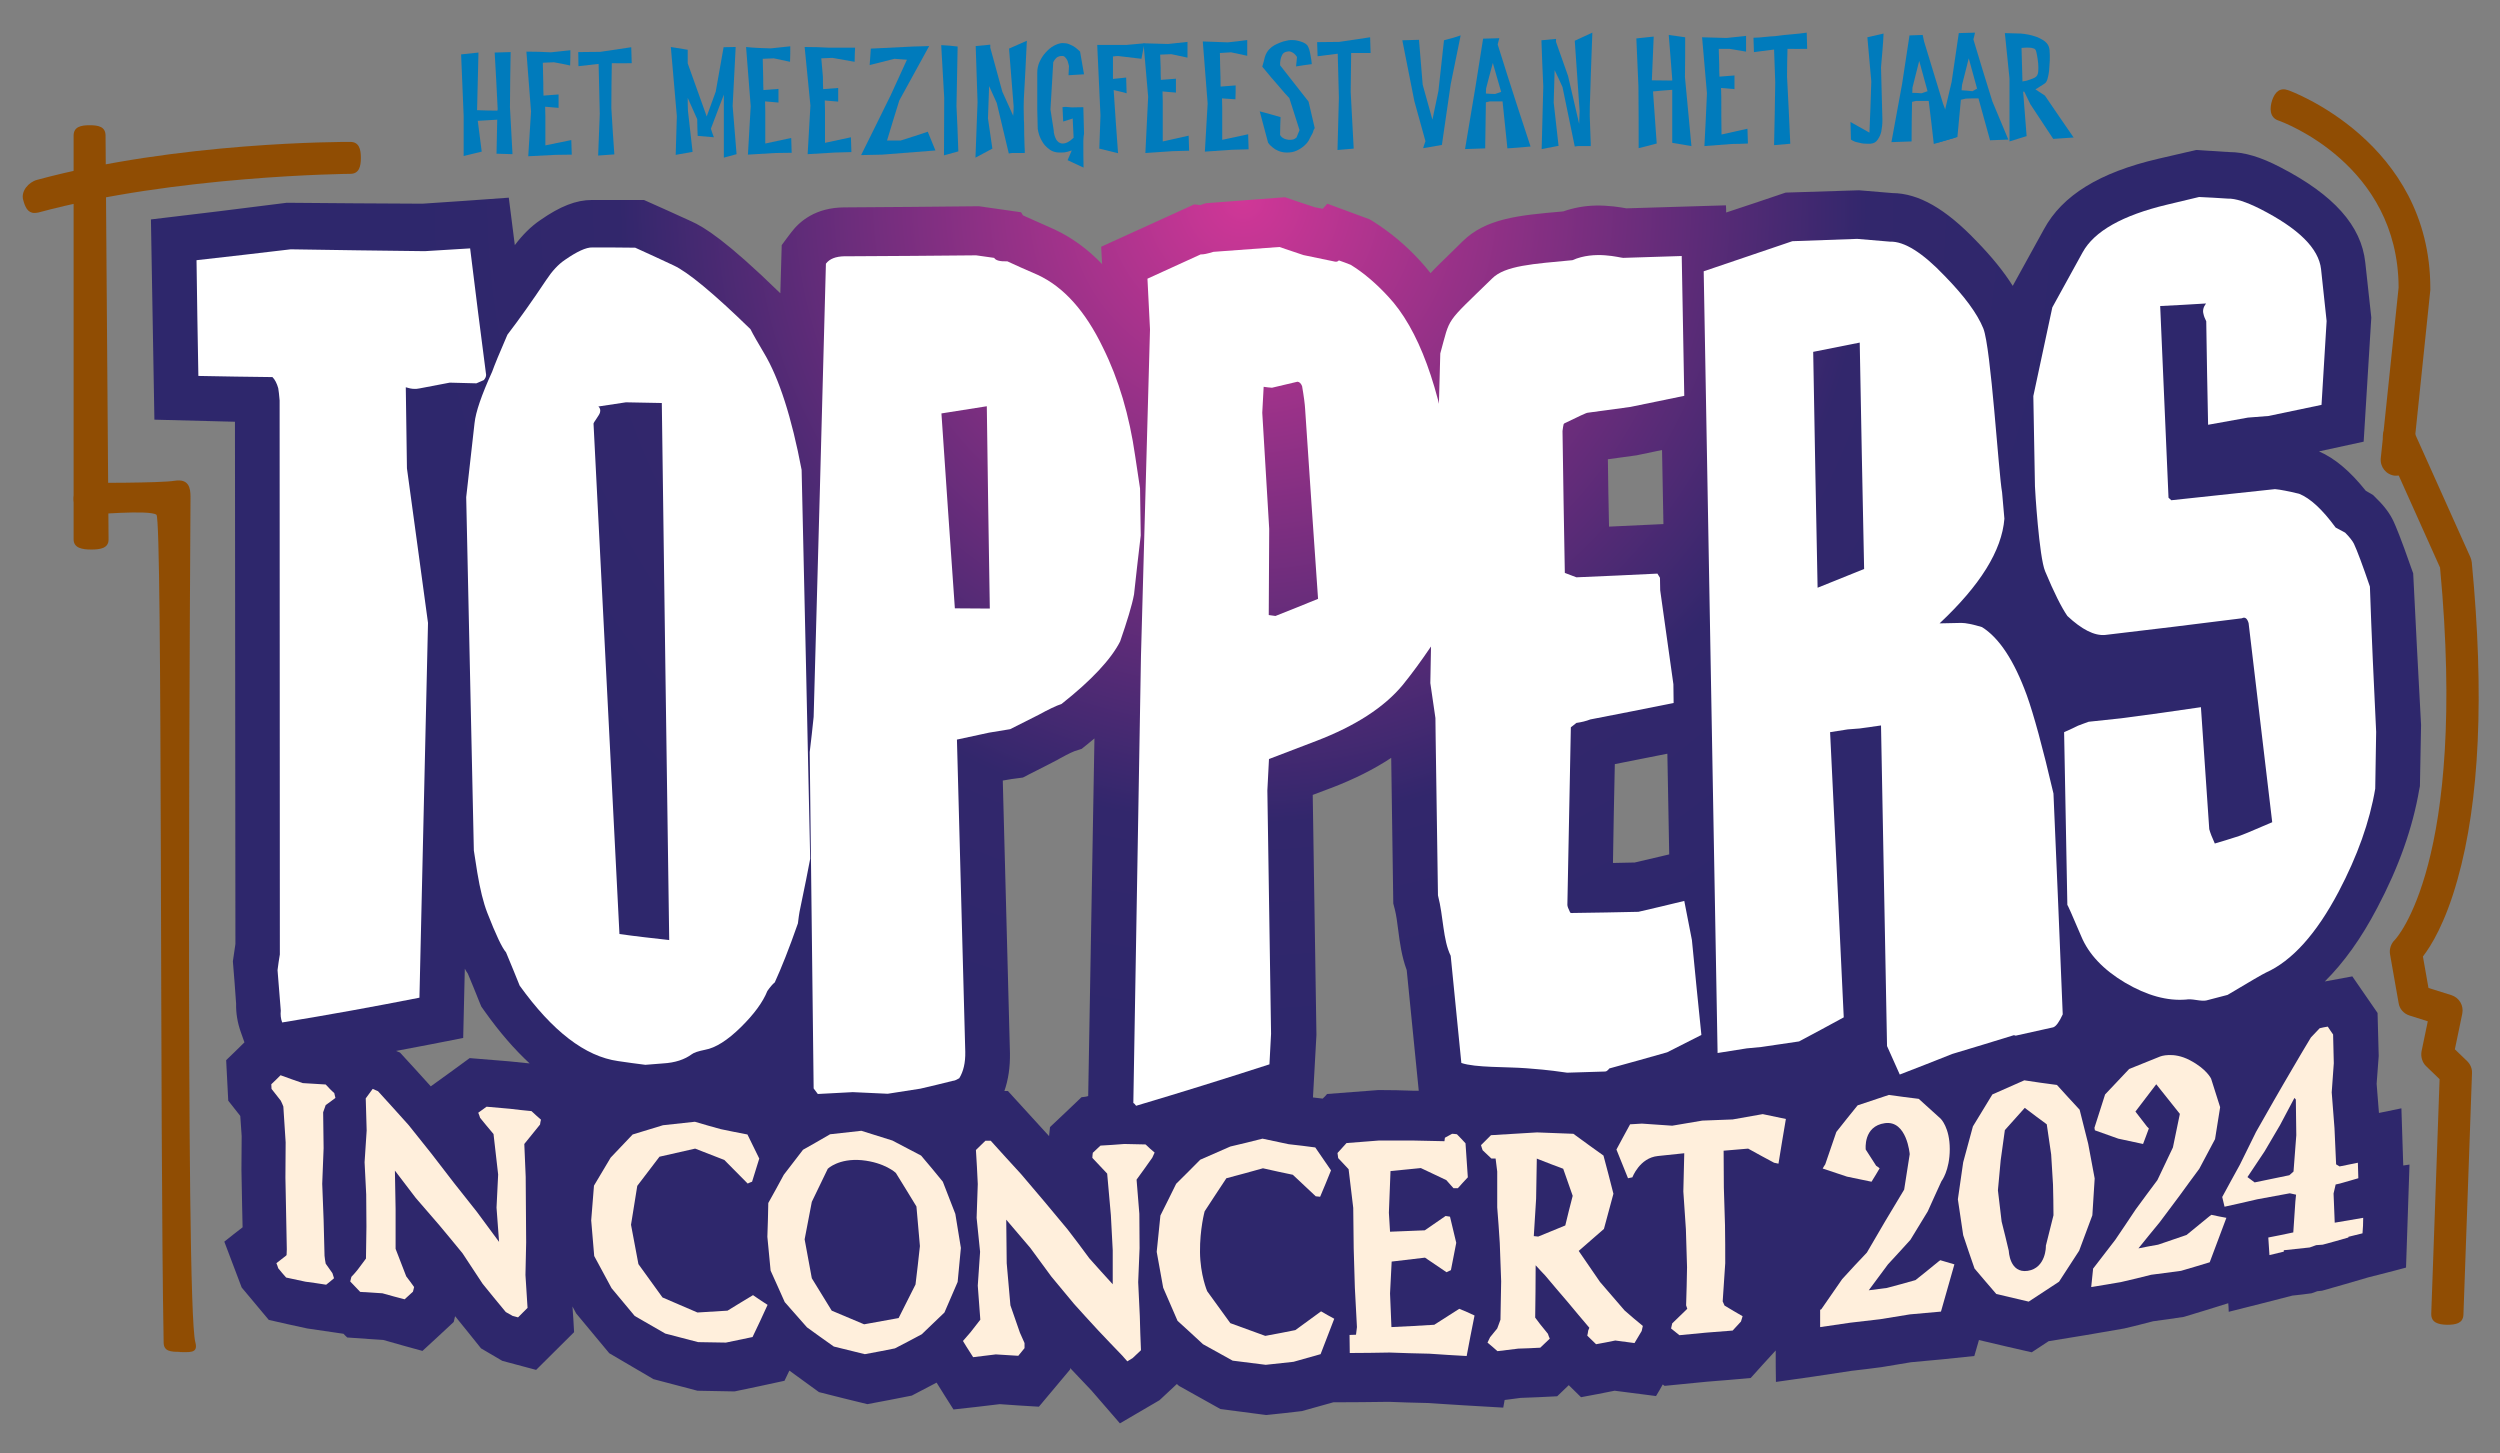 <?xml version="1.0" encoding="utf-8"?>
<!-- Generator: Adobe Illustrator 28.0.0, SVG Export Plug-In . SVG Version: 6.00 Build 0)  -->
<svg version="1.1" id="Layer_1" xmlns="http://www.w3.org/2000/svg" xmlns:xlink="http://www.w3.org/1999/xlink" x="0px" y="0px"
	 viewBox="0 0 1080 627.9" style="enable-background:new 0 0 1080 627.9;" xml:space="preserve">
<rect x="0" y="0" width="1080" height="627.9" fill="#808080" stroke="none"/>
<style type="text/css">
	.st0{fill:url(#SVGID_1_);}
	.st1{fill:#FFFFFF;}
	.st2{fill:#007BBC;}
	.st3{fill:#FFEFDC;}
	.st4{fill:#904D03;}
</style>
<g>
	<radialGradient id="SVGID_1_" cx="537.021" cy="86.387" r="360.742" gradientUnits="userSpaceOnUse">
		<stop  offset="0" style="stop-color:#D03797"/>
		<stop  offset="0.747" style="stop-color:#32276C"/>
		<stop  offset="1" style="stop-color:#2E276C"/>
	</radialGradient>
	<path class="st0" d="M1042.5,247.7c-0.3-0.8-0.6-1.7-0.9-2.5c-4.6-13.2-6.6-17.8-7.6-20c-1.5-3.2-3.8-6.4-7.3-9.8
		c-0.5-0.5-1.1-1.1-1.6-1.6c0,0-2.8-1.6-3.1-1.8c-6.7-8.4-13.3-14-20.2-17c6.4-1.4,12.9-2.8,19.3-4.2c1.1-17.9,2.2-35.7,3.3-53.6
		c-0.9-7.9-1.7-15.9-2.6-23.8c-1.7-15.9-13.6-29.2-36.6-41.1c-8.6-4.5-15.7-6.6-22.1-6.6c-4.8-0.3-9.6-0.6-14.4-0.9
		c-5.5,1.3-10.9,2.5-16.4,3.8C907,74.5,890.9,84.4,883,99c-4.5,8.1-9,16.3-13.5,24.5c-3.8-6.1-9-12.5-15.7-19.4
		c-13.3-13.9-24.9-20.6-36.3-20.7c-4.8-0.4-9.6-0.8-14.4-1.2c-10.6,0.3-21.2,0.7-31.7,1c-8.6,2.9-17.1,5.8-25.7,8.6
		c0-1,0-2.1-0.1-3.1c-14.3,0.4-28.7,0.9-43,1.3c-2.7-0.5-7.6-1.3-13.3-1.2c-4.9,0.1-9.6,1-13.9,2.5c-0.3,0-0.6,0.1-0.9,0.1
		c-18.2,1.6-32.6,2.9-42.7,12.9c-2.1,2.1-4,3.9-5.6,5.5c-3.3,3.2-6,5.8-8.2,8.2c-1.5-1.9-3-3.7-4.5-5.3c-6.2-6.8-13-12.4-20.1-16.9
		c-0.5-0.3-1.1-0.7-1.6-1c-6.1-2.3-12.2-4.5-18.4-6.8c-0.7,0.7-1.3,1.5-2,2.2c-1.2-0.2-2.3-0.5-3.5-0.7c-4.3-1.4-8.5-2.8-12.8-4.3
		c-11.4,0.9-22.8,1.7-34.2,2.6c0,0-2.3,0.8-2.4,0.8c-0.9-0.1-1.7-0.2-2.6-0.3c-13.4,6.1-26.8,12.2-40.2,18.3c0.1,2.5,0.3,5,0.4,7.5
		c-6.2-6.5-13.1-11.5-20.6-15c-5.2-2.3-9.5-4.2-12.8-5.7c-0.3-0.1-0.6-0.3-0.8-0.4c-0.3-0.4-0.5-0.9-0.8-1.3
		c-6.1-0.9-12.1-1.7-18.2-2.6c-19.4,0.2-38.8,0.4-58.3,0.5c-12.2,0.1-19.1,5.9-22.8,10.8c-1.4,1.8-2.7,3.6-4.1,5.5
		c-0.2,6.9-0.4,13.9-0.6,20.8c-23.4-22.8-32.9-28.6-38.5-31.1c-6.8-3.1-13.6-6.2-20.4-9.2c-7.5,0-15,0-22.5,0
		c-6.8,0-13.7,2.7-22.3,8.7c-4,2.7-7.7,6.4-11,10.8c-0.9-6.8-1.7-13.6-2.6-20.5c-12.4,0.9-24.8,1.8-37.3,2.6
		c-19.5-0.1-39.1-0.2-58.6-0.4c-19.6,2.5-39.1,4.9-58.7,7.2c0.5,28.8,1,57.6,1.5,86.5c11.6,0.3,23.2,0.6,34.8,0.9
		c0.1,75.2,0.1,150.4,0.2,225.6c-0.4,2.5-0.7,5-1.1,7.5c0.5,6.1,1,12.2,1.4,18.3c-0.1,4.1,0.6,8.2,2,12.2c0.5,1.5,1.1,3,1.6,4.5
		c-2.6,2.6-5.2,5.1-7.9,7.7c0.3,5.8,0.6,11.6,0.9,17.5c1.7,2.2,3.5,4.4,5.2,6.6c0.2,2.9,0.4,5.8,0.6,8.7c0,4.8-0.1,9.6-0.1,14.5
		c0.1,5.3,0.2,10.6,0.3,15.9c0.1,3,0.1,6,0.2,9c-2.7,2.1-5.3,4.1-7.9,6.2c2.5,6.6,5,13.2,7.5,19.8c3.9,4.7,7.8,9.4,11.7,14
		c5.5,1.3,11.1,2.5,16.6,3.7c5.2,0.8,10.4,1.5,15.7,2.3c0.5,0.5,1,1.1,1.6,1.6c5.2,0.4,10.5,0.7,15.7,1.1c5.6,1.6,11.2,3.2,16.8,4.7
		c4.5-4.1,9-8.3,13.5-12.5c0.2-0.8,0.4-1.6,0.6-2.5c3.7,4.6,7.5,9.2,11.2,13.9c3.1,1.8,6.1,3.6,9.2,5.4c4.9,1.3,9.7,2.6,14.6,3.9
		c5.5-5.4,10.9-10.9,16.4-16.3c-0.2-3.7-0.4-7.4-0.7-11.1c0.5,1,1.1,2,1.6,3c4.8,5.7,9.5,11.5,14.3,17.2c6.4,3.7,12.7,7.5,19.1,11.2
		c6.3,1.7,12.6,3.3,19,5c5.3,0.1,10.7,0.2,16,0.3c7.2-1.5,14.4-3,21.6-4.6c0.7-1.5,1.4-2.9,2.1-4.4c4.3,3.1,8.5,6.2,12.8,9.3
		c7,1.8,13.9,3.5,20.9,5.2c6.4-1.2,12.8-2.4,19.2-3.7c3.6-1.9,7.1-3.7,10.7-5.6c2.4,3.9,4.9,7.8,7.3,11.6c6.7-0.7,13.3-1.5,20-2.3
		c5.6,0.4,11.3,0.8,16.9,1.1c4.5-5.4,9-10.7,13.5-16.1c0-0.2,0-0.4,0-0.6c3.1,3.3,6.2,6.5,9.2,9.7c4.1,4.7,8.2,9.5,12.3,14.2
		c5.7-3.3,11.4-6.7,17.1-10c2.5-2.3,5-4.7,7.5-7c0.3,0.3,0.6,0.5,0.9,0.8c6,3.3,11.9,6.7,17.9,10c6.6,0.9,13.2,1.7,19.8,2.6
		c5.1-0.5,10.3-1.1,15.4-1.7c4.5-1.3,9.1-2.5,13.6-3.8c8,0,16-0.1,24-0.2c5.5,0.2,10.9,0.4,16.4,0.5c11,0.7,22,1.4,33,2
		c0.2-1.1,0.4-2.2,0.6-3.3c2.3-0.3,4.6-0.6,6.9-0.9c5.3-0.2,10.5-0.4,15.8-0.7c1.7-1.6,3.3-3.2,5-4.8c1.8,1.7,3.5,3.5,5.3,5.2
		c4.8-0.9,9.7-1.8,14.5-2.8c6,0.8,11.9,1.5,17.9,2.3c1-1.7,2-3.3,2.9-5c0.3,0.2,0.5,0.4,0.8,0.6c6.1-0.6,12.2-1.2,18.3-1.8
		c6.3-0.5,12.6-1,18.9-1.6c3.6-4,7.2-8,10.8-11.9c0,4.5,0,9.1,0.1,13.6c10.9-1.5,21.8-3.1,32.7-4.8c4.3-0.5,8.7-1,13-1.6
		c4.2-0.7,8.4-1.4,12.6-2.1c9.1-0.8,18.3-1.7,27.4-2.7c0.7-2.3,1.3-4.6,2-6.9c7.6,1.8,15.2,3.6,22.8,5.3c2.4-1.6,4.8-3.2,7.3-4.8
		c10.9-1.7,21.8-3.6,32.7-5.5c4.2-1,8.3-2,12.4-3.1c4.4-0.6,8.9-1.2,13.3-1.9c6.4-1.9,12.8-3.9,19.2-5.9c0.1,1.2,0.2,2.4,0.2,3.7
		c9.2-2.3,18.3-4.6,27.5-7c2.8-0.3,5.6-0.6,8.3-1c0.8-0.3,1.7-0.6,2.5-0.9c0.7-0.1,1.3-0.1,2-0.2c6.7-1.9,13.4-3.8,20.1-5.8
		c5.4-1.4,10.8-2.7,16.2-4.2c0.5-14.8,1-29.7,1.5-44.5c-0.9,0.1-1.8,0.3-2.7,0.4c-0.3-8.2-0.5-16.5-0.8-24.7c-3.2,0.7-6.4,1.3-9.7,2
		c-0.3-4.2-0.7-8.4-1-12.6c0.3-4,0.6-8,0.9-12c-0.2-6.2-0.3-12.4-0.5-18.6c-3.6-5.2-7.2-10.5-10.9-15.8c-4,0.7-7.9,1.5-11.9,2.2
		c8.2-8.1,15.8-18.7,22.6-31.7c9.3-17.5,15.4-34.7,18.2-51.2c0.1-0.5,0.2-1,0.3-1.5c0.2-8.8,0.3-17.6,0.5-26.4
		C1044.7,291.6,1043.6,269.6,1042.5,247.7z M694.6,198.4c4.1-0.6,8.3-1.1,12.4-1.7c3.7-0.8,7.3-1.5,11-2.3c0.2,10.7,0.4,21.3,0.6,32
		c-7.8,0.4-15.7,0.7-23.5,1.1C694.9,217.7,694.7,208.1,694.6,198.4z M697.6,330.1c7.6-1.5,15.1-3,22.7-4.5c0.3,14.5,0.5,29,0.8,43.5
		c-5,1.2-9.9,2.3-14.9,3.5c-3.1,0.1-6.3,0.1-9.4,0.2C697,358.5,697.3,344.3,697.6,330.1z M202.9,457.1c-5.6,4.1-11.2,8.2-16.8,12.2
		c-4.4-4.9-8.8-9.7-13.3-14.6c-0.6-0.2-1.1-0.5-1.7-0.7c9.7-1.8,19.4-3.7,29-5.6c0.2-10,0.5-19.9,0.7-29.9c0.4,0.8,0.9,1.5,1.3,2.1
		c1.9,4.6,3.5,8.4,4.7,11.5c0.4,0.9,0.7,1.8,1.1,2.7c0.6,0.8,1.1,1.6,1.7,2.4c6.2,8.7,12.6,16.1,19.2,22.2c-2.9-0.3-5.8-0.6-8.8-0.9
		C214.3,458,208.6,457.6,202.9,457.1z M467.2,474c-4.5,4.3-9,8.6-13.6,12.9c-0.1,1.3-0.3,2.6-0.4,3.9c-5.9-6.5-11.9-13-17.8-19.5
		c-0.5,0-1,0-1.5,0c1.7-4.9,2.5-10.3,2.4-16.3c-1-39.3-2.1-78.5-3.1-117.8c3.2-0.6,4.9-0.8,5.7-0.9c1-0.1,2-0.3,3-0.4
		c0.9-0.5,1.8-0.9,2.7-1.4c6.3-3.2,10.5-5.3,12.5-6.4c0.2-0.1,0.3-0.2,0.5-0.3c4.5-2.5,6.3-3.2,6.6-3.3c1-0.3,2.1-0.7,3.1-1
		c0.9-0.7,1.8-1.4,2.6-2.1c1-0.8,2-1.6,2.9-2.4c-0.9,51.5-1.8,103-2.7,154.5C469.2,473.8,468.2,473.9,467.2,474z M595.5,470.9
		c-7.4,0.6-14.8,1.1-22.2,1.7c-0.6,0.7-1.2,1.4-1.9,2c-1.4-0.2-2.8-0.3-4.2-0.5c0.5-9,1-18,1.5-27c-0.5-34.6-1.1-69.1-1.6-103.7
		c3.4-1.3,6-2.3,7.7-2.9c0.1,0,0.2-0.1,0.3-0.1c9.9-3.8,18.5-8.1,25.9-13c0.3,21,0.6,41.9,0.9,62.9c0.2,0.9,0.5,1.8,0.7,2.7
		c0.6,2.4,1,5.4,1.4,8.6c0.7,5.5,1.5,11.5,3.7,17.5c1.7,17.4,3.5,34.7,5.2,52.1c-0.7,0-1.4,0-2.2,0
		C605.6,471,600.6,470.9,595.5,470.9z"/>
	<g>
		<path class="st1" d="M492.5,211c0.1,6.8,0.2,13.5,0.3,20.3c-1,8.5-2,17-2.9,25.5c-0.9,4.8-3,11.6-6,20.3
			c-3.9,7.7-12.4,16.8-25.3,27c-2.4,0.8-5.7,2.4-9.9,4.7c-2,1-6.1,3.1-12.3,6.2c-2,0.3-5,0.8-9.1,1.5c-4.6,1-9.2,2-13.9,3
			c1.2,44.9,2.4,89.9,3.6,134.9c0.1,4.7-0.8,8.5-2.6,11.4c-1.2,0.7-2.1,1.1-2.7,1.1c-4.7,1.2-9.4,2.3-14.1,3.4
			c-4.7,0.7-9.4,1.5-14.1,2.2c-5-0.2-10.1-0.5-15.1-0.7c-5,0.3-10,0.5-15.1,0.8c-0.6-0.8-1.2-1.6-1.8-2.4
			c-0.6-48.5-1.1-96.9-1.7-145.3c0.6-5.1,1.2-10.1,1.7-15.2c1.8-65.2,3.6-130.5,5.3-195.8c1.6-2.1,4.2-3.1,8-3.2c0.9,0,1.8,0,2.7,0
			c18.1-0.1,36.1-0.2,54.2-0.4c2.6,0.4,5.2,0.7,7.8,1.1c0.6,1.1,2.5,1.6,5.7,1.5c3.4,1.6,7.7,3.5,13,5.8
			c11.3,5.2,20.7,15.7,28.3,31.5c6.8,13.7,11.4,29.3,13.9,46.8C491.1,201.7,491.8,206.4,492.5,211z M426.3,175.5
			c-6.5,1-13,2.1-19.6,3.1c1.9,28,3.8,56.1,5.8,84.2c5,0,10,0.1,15.1,0.1C427.1,233.8,426.7,204.7,426.3,175.5z"/>
		<path class="st1" d="M1026.5,316.2c-0.1,8.2-0.3,16.3-0.4,24.5c-2.4,14.3-7.7,29.1-15.8,44.5c-9.6,18.2-20.1,29.9-31.5,35
			c-1.3,0.6-6.8,3.8-16.5,9.6c-3.1,0.8-6.1,1.6-9.2,2.4c-1,0.2-2.4,0.1-4.3-0.2c-1.9-0.3-3.4-0.4-4.3-0.2c-8.2,0.7-17-1.7-26.5-7.3
			c-9.4-5.6-15.7-12.3-18.9-20c-4-9.4-6-13.9-6-13.5c-0.5-24.9-0.9-49.8-1.4-74.7c2-0.9,4-1.8,6-2.8c1.5-0.6,3-1.1,4.6-1.7
			c4.7-0.5,9.4-1,14.1-1.5c11.5-1.5,23-3.1,34.4-4.8c1.2,17.6,2.4,35.1,3.6,52.7c0.4,1.5,1.2,3.6,2.4,6.2c3-0.9,6.1-1.8,9.1-2.8
			c1.7-0.4,6.9-2.6,15.7-6.4c-3.4-28.6-6.8-57.2-10.2-86c-0.6-2.1-1.6-2.8-2.9-2.1c-19.7,2.5-39.4,4.9-59.1,7.2
			c-4.6,0.4-10-2.3-16.3-8.2c-2.6-3.8-5.8-10.2-9.6-19.3c-2.6-6.1-4.4-35.7-4.4-36.7c-0.2-13-0.5-26-0.7-39
			c2.7-12.8,5.5-25.6,8.2-38.3c4.4-7.9,8.7-15.9,13.1-23.8c5-9.1,17.2-16,36.5-20.6c4.6-1.1,9.2-2.2,13.8-3.3
			c4.1,0.2,8.3,0.4,12.4,0.7c3.3-0.1,7.9,1.4,13.9,4.4c16.7,8.5,25.4,17.1,26.4,26.1c0.8,7.5,1.6,15,2.4,22.4
			c-0.7,12.1-1.5,24.1-2.2,36.2c-7.6,1.6-15.3,3.2-22.9,4.8c-3,0.2-5.9,0.5-8.9,0.7c-5.7,1-11.5,2.1-17.2,3.1
			c-0.3-14.9-0.6-29.8-0.8-44.7c-0.6-1.2-1-2.2-1.2-3.2c-0.4-1.4-0.1-2.9,1.1-4.5c-6.6,0.4-13.2,0.8-19.8,1.1
			c1.2,27.6,2.4,55.2,3.6,82.8c0.4,0.4,0.8,0.7,1.2,1.1c14.9-1.6,29.9-3.2,44.8-4.8c2.3,0.2,5.8,0.9,10.4,2
			c4.8,1.9,10.1,6.8,15.8,14.6c1,0.5,2.3,1.2,4.1,2.2c1.9,1.9,3.2,3.6,3.8,4.8c1.4,3,3.7,9.1,6.9,18.5
			C1024.5,274.3,1025.5,295.3,1026.5,316.2z"/>
		<path class="st1" d="M210,161.9c0,0.8-0.3,1.5-1,2.3c-1.1,0.5-2.1,0.9-3.2,1.4c-3.8-0.1-7.7-0.2-11.5-0.3
			c-4.4,0.8-8.7,1.7-13.1,2.5c-0.9,0.2-1.6,0.2-2.1,0.2c-1.3,0-2.5-0.3-3.8-0.7c0.2,11.6,0.3,23.3,0.5,35c3,22.2,6.1,44.4,9.1,66.8
			c-1.2,54-2.5,108-3.7,161.9c-19.8,3.9-39.6,7.5-59.3,10.7c-0.6-1.6-0.8-3.3-0.6-5.1c-0.5-5.8-0.9-11.6-1.4-17.5
			c0.3-2.3,0.6-4.6,1-6.8c0-79.8-0.1-159.5-0.1-239.3c-0.2-2.4-0.4-4.2-0.6-5.3c-0.6-2.1-1.4-3.7-2.5-4.8c-10.7-0.1-21.4-0.3-32-0.5
			c-0.3-16.7-0.6-33.4-0.8-50c13.6-1.5,27.1-3.1,40.7-4.7c19.3,0.3,38.6,0.6,57.9,0.8c6.5-0.4,13-0.8,19.6-1.2
			C205.3,125.3,207.6,143.6,210,161.9z"/>
		<path class="st1" d="M350,371c-0.8,4.5-2.4,12.2-4.6,22.9c-0.2,1-0.4,2.6-0.7,5c-3.8,10.9-7.2,19.4-10,25.5c-0.9,0.7-2,2-3.2,3.7
			c-1.9,4.8-5.8,10.1-11.5,15.7c-5.7,5.6-10.9,8.9-15.4,9.7c-2.9,0.6-4.8,1.2-5.7,1.9c-3.1,2.3-7.2,3.7-12.5,4
			c-2.5,0.2-5.1,0.4-7.6,0.6c-3.9-0.5-7.8-1-11.7-1.6c-14.4-2-28.5-13-42.6-32.6c-1.5-3.8-3.5-8.6-5.9-14.4
			c-1.7-1.9-4.4-7.6-8.1-17.1c-1.7-4.4-3.1-10.1-4.3-17.3c-0.5-3.2-1-6.4-1.5-9.6c-1.1-50.9-2.2-101.8-3.3-152.6
			c1.2-10.6,2.4-21.3,3.6-32c0.5-4.8,3-12.1,7.6-22.2c1-2.8,3.2-8.2,6.6-16c5.2-6.8,10.8-14.7,16.8-23.7c2.5-3.8,5.2-6.7,8-8.6
			c5.2-3.6,9.2-5.5,11.9-5.4c6.2,0,12.3,0,18.5,0.1c5.6,2.5,11.1,5.1,16.7,7.7c6,2.8,17.1,11.9,33.1,27.5c1.3,2.6,3.3,6,5.9,10.4
			c6.5,10.9,11.9,27.7,16.2,50.4C347.6,259,348.8,315,350,371z M289.1,406.1c-1.1-77.4-2.2-154.7-3.2-232
			c-5.2-0.1-10.3-0.2-15.5-0.3c-4,0.6-8,1.2-11.9,1.8c0.7,0.6,1,1.5,0.7,2.6c-0.3,1.2-2.7,4.1-2.8,4.8
			c3.7,73.3,7.5,146.8,11.2,220.5C274.7,404.5,281.9,405.3,289.1,406.1z"/>
		<path class="st1" d="M628.3,251c-0.1,1.6-1.6,6.6-4.7,14.9c-3,8.4-4.9,13-5.7,13.8c-3.8,5.6-7.7,11-12,16.3
			c-7.9,9.5-20.3,17.6-37.3,24.1c-3.4,1.3-10.2,3.9-20.4,7.8c-0.2,4.5-0.5,9.1-0.7,13.6c0.5,35,1.1,70.1,1.6,105.1
			c-0.2,4.4-0.5,8.8-0.7,13.2c-19.2,6.2-38.4,12.2-57.6,17.9c-0.5-0.7-0.9-1.1-1.2-1.2c1.1-64.3,2.2-128.7,3.3-193.1
			c1.3-47,2.6-94,3.9-141.1c-0.4-7.3-0.7-14.6-1.1-21.9c7.7-3.5,15.4-7,23-10.5c1,0.1,2.9-0.3,5.5-1.1c9.5-0.7,19-1.4,28.5-2.1
			c3.5,1.2,6.9,2.3,10.4,3.5c4.3,0.9,8.7,1.8,13,2.7c1,0.3,1.8,0.2,2.3-0.4c1.7,0.6,3.4,1.2,5.1,1.9c5.7,3.5,11,8.1,16.1,13.6
			c13.2,14,22.4,39.1,27.7,75.3c0.3,1.6,1.1,7,2.5,16.2C629.4,229.9,628.8,240.4,628.3,251z M569.4,258.7
			c-1.9-27.4-3.8-54.8-5.6-82.2c-0.1-1.8-0.5-5.1-1.3-9.7c-0.5-1.2-1.1-1.8-2-1.9c-3.7,0.9-7.3,1.7-11,2.6c-1.2-0.1-2.4-0.2-3.6-0.4
			c-0.2,3.7-0.4,7.5-0.6,11.2c1,16.7,2,33.4,3,50.2c-0.1,12.4-0.1,24.8-0.2,37.2c1,0.1,1.9,0.3,2.9,0.4
			C557.1,263.7,563.3,261.2,569.4,258.7z"/>
		<path class="st1" d="M735,447.1c-4.9,2.5-9.8,5-14.8,7.5c-8.2,2.3-16.5,4.7-24.7,6.9c-0.2,0-0.5,0.2-0.8,0.7
			c-0.4,0.4-0.8,0.7-1.4,0.7c-5.4,0.2-10.9,0.3-16.3,0.5c-3.3-0.4-6.7-1.1-17.4-1.9c-8.9-0.7-22.2-0.2-28.3-2.3
			c-1.5-15.4-3.1-30.9-4.6-46.3c-3.4-6.9-3.1-16.9-5.5-26.1c-0.3-22.7-0.7-45.4-1-68.1c0-2.8-0.1-5.7-0.1-8.5
			c-0.7-5-1.5-10.1-2.2-15.1c0.2-10.7,0.4-21.5,0.6-32.2c0.4-5.7,0.7-11.4,1.1-17c0.9-31.1,1.8-62.2,2.6-93.2
			c4.5-16.3,1.8-12.3,22.4-32.4c5.6-5.6,17.8-6.3,34.7-7.9c9.6-4.3,20.6-1,21.9-1c8.4-0.3,16.9-0.5,25.3-0.8
			c0.4,20.1,0.7,40.3,1.1,60.4c-7.8,1.6-15.5,3.2-23.3,4.8c-6.1,0.8-12.3,1.7-18.4,2.5c-0.6,0-3.9,1.6-10.1,4.6
			c-0.1,0.1-0.2,0.2-0.3,0.3c-0.2,0.6-0.3,1.6-0.5,3c0.3,20.4,0.6,40.9,1,61.3c1.7,0.6,3.3,1.3,5,1.9c11.7-0.5,23.3-1,35-1.6
			c0.2,0.4,0.6,1,1.1,1.8c0,1.8,0.1,3.6,0.1,5.4c1.9,13.6,3.8,27.1,5.7,40.6c0,2.7,0.1,5.4,0.1,8.1c-12,2.4-24,4.8-36,7.1
			c-1.8,0.7-3.8,1.2-6,1.5c-0.8,0.6-1.6,1.3-2.4,1.9c-0.5,25.6-1,51.1-1.5,76.7c0,0.6,0.4,1.7,1.2,3.3c0.2,0.2,0.6,0.3,1.4,0.2
			c9.4-0.1,18.8-0.3,28.1-0.5c6.6-1.5,13.2-3.1,19.8-4.7c1.1,5.6,2.2,11.3,3.3,16.9C732.2,419.7,733.6,433.4,735,447.1z"/>
		<path class="st1" d="M891.1,438.2c-1.5,3.3-2.9,5.2-4.1,5.6c-5.4,1.2-10.8,2.4-16.2,3.6c-0.3-0.1-0.5-0.1-0.8-0.2
			c-8.9,2.7-17.7,5.5-26.6,8.1c-7.6,3-15.1,6-22.7,8.9c-1.8-4.1-3.7-8.2-5.5-12.3c-0.9-46.1-1.7-92.3-2.6-138.5
			c-3.1,0.4-6.1,0.9-9.2,1.3c-1.7,0.1-3.5,0.3-5.2,0.4c-2.5,0.4-5.1,0.8-7.6,1.2c2,41.1,4,82.2,5.9,123.2c-6.4,3.5-12.9,7-19.3,10.4
			c-5.4,0.8-10.9,1.6-16.3,2.4c-2.1,0.2-4.2,0.4-6.3,0.6c-4.2,0.7-8.4,1.3-12.6,2c-2-112.5-4-225-6-337.7c12.8-4.3,25.5-8.7,38.3-13
			c9.3-0.3,18.7-0.7,28-1c4.7,0.4,9.4,0.8,14.2,1.2c6.1-0.2,14,4.7,23.6,14.8c8.6,8.8,14.1,16.3,16.7,22.7
			c3.3,8.2,6.6,62.7,8.1,70.8c0.3,3.8,0.7,7.6,1,11.4c-1.1,13.8-10.5,28.8-28,45.2c3.1-0.1,6.3-0.1,9.4-0.2c1.9,0,4.9,0.6,8.9,1.8
			c7.4,4.6,13.9,14.4,19.4,29.5c2.9,8.1,6.8,22.2,11.5,42.4C888.5,374.5,889.8,406.4,891.1,438.2z M803.4,148
			c-6.7,1.3-13.4,2.7-20.1,4c0.6,34,1.2,67.9,1.9,101.9c6.7-2.7,13.4-5.4,20.1-8.1C804.6,213.2,804,180.6,803.4,148z"/>
		<g>
			<path class="st2" d="M220.3,46.3c0.4,6.8,0.7,13.5,1.1,20.3c-2.3-0.1-4.6-0.1-6.9-0.2c0.1-4.9,0.2-9.8,0.3-14.7
				c-2.8,0.2-5.6,0.3-8.4,0.5c0.6,4.4,1.1,8.9,1.7,13.3c-2.6,0.6-5.2,1.3-7.8,1.9c0-5.8,0-11.5,0-17.3c-0.4-8.9-0.7-17.8-1.1-26.6
				c2.5-0.3,5-0.5,7.5-0.8c-0.2,8.3-0.4,16.6-0.6,24.9c2.9,0.1,5.9,0.2,8.8,0.2c0-0.2,0-0.4,0.1-0.6c-0.4-8.2-0.8-16.4-1.3-24.5
				c2.3-0.1,4.6-0.1,6.9-0.2C220.4,30.4,220.4,38.3,220.3,46.3z"/>
			<path class="st2" d="M238,22.6c2.8-0.3,5.6-0.6,8.4-0.9c0,2.2,0,4.4-0.1,6.6c-2.3-0.5-4.6-1-7-1.4c-1.6,0.1-3.2,0.1-4.8,0.2
				c0.1,3,0.1,6.1,0.2,9.1c0,1.7,0,3.4,0.1,5.1c2.2-0.2,4.3-0.3,6.5-0.5c0,1.9,0,3.8,0,5.8c-1.9-0.2-3.9-0.3-5.8-0.5
				c0,1.4,0.1,2.8,0.1,4.2c0,4.2,0,8.3,0,12.5c3.7-0.8,7.5-1.5,11.2-2.3c0.1,2.1,0.1,4.2,0.2,6.3c-2.4,0-4.8,0.1-7.1,0.1
				c-3.9,0.2-7.8,0.4-11.7,0.6c0.4-6.4,0.8-12.8,1.2-19.3c-0.7-8.6-1.3-17.3-2-25.9C230.9,22.3,234.5,22.4,238,22.6z"/>
			<path class="st2" d="M264.3,27.3c-0.1,6.5-0.2,12.9-0.2,19.4c0.4,6.7,0.8,13.3,1.3,20c-2.3,0.2-4.7,0.3-7,0.5
				c0.2-6,0.5-12,0.7-18c-0.2-7.2-0.3-14.4-0.5-21.6c-2.9,0.3-5.8,0.7-8.7,1c0-2-0.1-4.1-0.1-6.1c3.2,0,6.3-0.1,9.5-0.1
				c4.5-0.7,9-1.3,13.4-2c0.1,2.3,0.1,4.6,0.2,6.9C270,27.4,267.2,27.3,264.3,27.3z"/>
			<path class="st2" d="M317.8,20.6c-0.4,8.4-0.9,16.8-1.3,25.2c0.6,6.9,1.1,13.9,1.7,20.8c-1.8,0.5-3.7,1-5.5,1.5
				c0-7.6,0-15.2,0-22.8c0-1.5,0-2.9,0-4.4c-0.9,2.3-1.7,4.5-2.6,6.8c-1,2.6-2,5.3-3,7.9c0.4,1.2,0.8,2.5,1.3,3.7
				c-2.3-0.2-4.7-0.4-7-0.6c-0.1-2.4-0.2-4.8-0.2-7.2c-1.4-3.1-2.7-6.1-4.1-9.2c0,1.9,0,3.8,0.1,5.6c0.7,5.9,1.3,11.8,2,17.7
				c-2.4,0.4-4.9,0.9-7.3,1.3c0.2-5.6,0.3-11.1,0.5-16.7c-0.9-10-1.7-20-2.6-29.9c2.4,0.4,4.8,0.8,7.3,1.2c0,2,0,3.9,0,5.9
				c2.7,7.6,5.5,15.3,8.2,22.9c1.3-3.6,2.6-7.2,3.9-10.7c1.1-6.4,2.3-12.8,3.4-19.2c1.7,0,3.4-0.1,5.2-0.1
				C317.8,20.5,317.8,20.5,317.8,20.6C317.8,20.6,317.8,20.6,317.8,20.6z"/>
			<path class="st2" d="M333,20.9c2.8-0.3,5.6-0.6,8.4-0.9c0,2.2,0,4.5-0.1,6.7c-2.3-0.5-4.6-1-7-1.5c-1.6,0.1-3.2,0.1-4.8,0.2
				c0.1,2.8,0.1,5.6,0.2,8.4c0,1.7,0,3.4,0.1,5.1c2.2-0.2,4.3-0.3,6.5-0.5c0,2,0,3.9,0,5.9c-1.9-0.2-3.9-0.3-5.8-0.5
				c0,1.4,0.1,2.8,0.1,4.2c0,4.7,0,9.3,0,14c3.7-0.8,7.5-1.6,11.2-2.4c0.1,2.1,0.1,4.3,0.2,6.4c-2.4,0-4.8,0.1-7.2,0.1
				c-3.9,0.2-7.8,0.5-11.7,0.7c0.4-7,0.8-13.9,1.2-20.9c-0.7-8.5-1.3-17.1-2-25.6C325.8,20.7,329.4,20.8,333,20.9z"/>
			<path class="st2" d="M358.2,20.6c3.7,0,7.4,0,11.2,0c-0.1,2-0.2,4-0.2,6.1c-3.2-0.6-6.4-1.1-9.6-1.7c-1.6,0.1-3.2,0.1-4.8,0.2
				c0.2,2.7,0.5,5.4,0.7,8.1c0,1.7,0,3.4,0.1,5.2c2.2-0.2,4.3-0.3,6.5-0.5c0,2,0,3.9,0,5.9c-1.9-0.2-3.9-0.3-5.8-0.5
				c0,1.4,0.1,2.8,0.1,4.3c0,4.7,0,9.4,0,14c3.7-0.8,7.5-1.6,11.2-2.4c0.1,2.1,0.1,4.3,0.2,6.4c-2.4,0.1-4.8,0.1-7.2,0.2
				c-3.9,0.2-7.8,0.5-11.7,0.7c0.4-7,0.8-14,1.2-21c-0.8-8.4-1.7-16.9-2.5-25.3C351.1,20.3,354.7,20.4,358.2,20.6z"/>
			<path class="st2" d="M404.1,65c-7.7,0.6-15.3,1.2-23,1.8c-3,0.1-6,0.1-9.1,0.2c4.3-8.6,8.5-17.2,12.8-25.9
				c2.3-5.1,4.7-10.2,7-15.3c-1.8-0.1-3.6-0.3-5.4-0.4c-3.6,0.9-7.1,1.8-10.7,2.7c0.2-2.4,0.3-4.7,0.5-7.1
				c6.1-0.3,12.1-0.6,18.2-0.9c2.3-0.1,4.7-0.1,7-0.2c-4.3,7.8-8.6,15.7-12.9,23.5c-1.8,5.8-3.6,11.6-5.3,17.3c2,0,3.9,0,5.9,0
				c3.9-1.2,7.8-2.5,11.7-3.8C401.9,59.7,403,62.3,404.1,65z"/>
			<path class="st2" d="M413.7,20.1c-0.2,8.6-0.3,17.1-0.5,25.7c0.3,6.5,0.6,13,0.8,19.6c-2.1,0.6-4.1,1.1-6.2,1.7
				c0-8.3,0.1-16.5,0.1-24.8c-0.4-7.6-0.9-15.2-1.3-22.8C409,19.6,411.3,19.8,413.7,20.1z"/>
			<path class="st2" d="M442.3,50.3c0,1,0,1.9,0.1,2.9c0,1,0.1,9,0.2,9.8c0,0.8,0.1,1.5,0.1,2c0,0.6,0,0.9,0,1.1c-1.8,0-3.7,0-5.5,0
				c-0.5,0.1-0.9,0.1-1.4,0.2c-1.7-7.3-3.5-14.5-5.2-21.8c-1.1-2.4-2.2-4.9-3.3-7.3c-0.2,4.6-0.3,9.3-0.5,13.9
				c0.6,4.4,1.3,8.7,1.9,13.1c-2.4,1.3-4.9,2.6-7.3,3.9c0.3-8,0.6-16,0.9-24c-0.3-8.1-0.5-16.1-0.8-24.2c2.1-0.2,4.2-0.4,6.3-0.6
				c0,0.4,0,0.8,0,1.3c1.7,6.3,3.5,12.6,5.2,19c1.6,3.5,3.1,6.9,4.7,10.4c0.1-1.3,0.2-2.6,0.2-3.9c-0.7-8.4-1.3-16.7-2-25.1
				c2.6-1.1,5.1-2.3,7.7-3.4c-0.4,8.4-0.8,16.7-1.3,25.1C442.2,45.5,442.2,48,442.3,50.3z"/>
			<path class="st2" d="M463,46.4c1.7,0,3.3-0.1,5-0.1c0.1,3.8,0.2,7.5,0.3,11.3c0,0.1,0,0.1,0,0.2c0,0.1,0,0.3-0.1,0.5
				c-0.1,0.9-0.2,1.8-0.2,2.7c0,3.8,0,7.6,0.1,11.4c-2.3-1.1-4.6-2.1-6.9-3.2c0.6-1.4,1.2-2.8,1.8-4.2c-0.6,0.2-1.3,0.4-2,0.6
				c-0.7,0.2-1.5,0.3-2.4,0.3c-2.3,0.1-4.1-0.4-5.4-1.5c-1.4-1-2.4-2.2-3.1-3.5c-0.9-1.5-1.5-3.3-1.8-5.2c-0.1-2.7-0.1-5.5-0.2-8.2
				c0-1.3,0-6,0-7.4c0-1.2,0-2.6,0-4.2c0-1.5,0-3.1,0-4.6c0-1.5,0.3-3.1,1-4.6c0.7-1.5,1.5-2.8,2.6-4c1.1-1.2,2.2-2.2,3.5-2.9
				c1.3-0.7,2.5-1.1,3.6-1.2c1.1,0,2.2,0.1,3.1,0.5c1,0.4,1.8,0.8,2.5,1.3c0.8,0.6,1.5,1.2,2.2,1.9c0.6,3.3,1.1,6.5,1.7,9.8
				c-2.2,0.1-4.5,0.3-6.7,0.4c0.1-1.3,0.1-2.7,0.2-4c-0.2-0.8-0.4-1.6-0.6-2.2c-0.3-0.6-0.6-1.1-1-1.5c-0.4-0.5-0.9-0.7-1.6-0.6
				c-0.7,0-1.3,0.2-1.7,0.4c-0.5,0.3-0.8,0.6-1.1,1c-0.3,0.4-0.6,0.9-0.8,1.3c-0.4,6.8-0.8,13.6-1.2,20.4c0.5,3,0.9,6,1.4,9
				c0,0.7,0.1,1.3,0.3,2c0.2,0.7,0.4,1.3,0.7,1.8c0.3,0.6,0.7,1,1.2,1.4c0.5,0.3,1,0.5,1.7,0.5c0.7,0,1.3-0.2,1.8-0.4
				c0.5-0.3,1-0.5,1.5-0.9c0.5-0.4,0.9-0.8,1.4-1.2c-0.1-2.8-0.3-5.6-0.4-8.3c-1.4,0.4-2.7,0.9-4.1,1.3c-0.1-2.1-0.2-4.1-0.3-6.2
				C460,46.1,461.5,46.2,463,46.4z"/>
			<path class="st2" d="M480.8,24.4c0,3.2,0,6.4,0,9.7c1.9-0.2,3.8-0.4,5.7-0.6c0.1,2.3,0.1,4.5,0.2,6.8c-1.9-0.5-3.7-1-5.6-1.4
				c0.6,9.1,1.2,18.2,1.9,27.3c-2.7-0.7-5.4-1.3-8.1-2c0.2-4.8,0.3-9.5,0.5-14.3c-0.5-10.2-0.9-20.3-1.4-30.5c2.3,0,4.6,0,6.9,0
				c1.9,0,3.9,0,5.8,0c2.6-0.2,5.1-0.5,7.7-0.7c-0.4,2.2-0.9,4.5-1.3,6.7c-3.4-0.4-6.8-0.8-10.1-1.2
				C482.3,24.2,481.6,24.3,480.8,24.4z"/>
			<path class="st2" d="M504.6,19c2.8-0.3,5.6-0.6,8.4-0.9c0,2.3,0,4.6,0,6.8c-2.3-0.5-4.6-1-7-1.5c-1.6,0.1-3.2,0.1-4.8,0.2
				c0.1,1.9,0.1,3.8,0.2,5.7c0,1.7,0,3.5,0.1,5.2c2.2-0.2,4.3-0.3,6.5-0.5c0,2,0,4,0,6c-1.9-0.2-3.9-0.3-5.8-0.5
				c0,1.4,0.1,2.9,0.1,4.3c0,5.8,0,11.5,0,17.3c3.7-0.8,7.5-1.7,11.2-2.5c0.1,2.2,0.1,4.3,0.2,6.5c-2.4,0.1-4.8,0.1-7.2,0.2
				c-3.9,0.3-7.8,0.5-11.7,0.8c0.4-8.1,0.8-16.2,1.2-24.3c-0.7-7.7-1.3-15.4-2-23.1C497.5,18.8,501,18.9,504.6,19z"/>
			<path class="st2" d="M530.4,18.3c2.8-0.3,5.6-0.6,8.4-1c0,2.3,0,4.6,0,6.8c-2.3-0.5-4.7-1-7-1.5c-1.6,0.1-3.2,0.2-4.8,0.3
				c0,1.9,0.1,3.8,0.1,5.6c0.1,3,0.2,5.9,0.2,8.9c2.2-0.2,4.3-0.3,6.5-0.5c0,2,0,4-0.1,6c-1.9-0.1-3.8-0.3-5.8-0.4
				c0,1.4,0.1,2.8,0.1,4.2c0,4.6,0,9.1,0,13.7c3.7-0.8,7.5-1.6,11.2-2.4c0.1,2.2,0.1,4.3,0.2,6.5c-2.4,0.1-4.8,0.1-7.2,0.2
				c-3.9,0.3-7.8,0.5-11.7,0.8c0.4-6.9,0.8-13.9,1.2-20.8c-0.7-8.9-1.4-17.9-2.1-26.8C523.2,18,526.8,18.2,530.4,18.3z"/>
			<path class="st2" d="M566.5,58.5c-0.4,0.8-0.8,1.6-1.2,2.3c-0.4,0.7-1,1.4-1.8,2.1c-1,0.9-2.1,1.6-3.4,2.2
				c-1.3,0.6-2.7,0.8-4.2,0.8c-1.4,0-2.6-0.3-3.6-0.7c-1-0.4-1.8-0.9-2.5-1.5c-0.8-0.6-1.5-1.3-2-2.1c-1.2-4.5-2.4-9-3.6-13.5
				c3,0.8,6,1.6,9,2.5c-0.1,2.6-0.2,5.2-0.2,7.7c0.2,0.4,0.5,0.7,0.8,1c0.3,0.2,0.7,0.5,1.2,0.7c0.5,0.2,1.1,0.3,1.7,0.4
				c0.7,0,1.3,0,1.7-0.1c0.4-0.1,0.8-0.2,1-0.4c0.3-0.2,0.5-0.4,0.7-0.5c0.4-1.1,0.9-2.1,1.3-3.2c-1.5-4.6-2.9-9.2-4.4-13.8
				c-1.3-1.4-2.7-2.9-4-4.5c-1.4-1.6-2.6-3.1-3.8-4.4c-1.3-1.6-2.6-3.1-3.9-4.7c0.4-1.4,0.8-2.7,1.1-4.1c0.4-1.4,1.1-2.6,2-3.5
				c0.9-0.9,1.9-1.6,3-2.1c1-0.5,2.1-0.9,3-1.2c1-0.2,1.7-0.4,2.2-0.5c0.5-0.1,1.1-0.1,1.8-0.1c0.7,0,1.5,0.1,2.3,0.3
				c0.8,0.2,1.5,0.4,2.2,0.7c0.7,0.3,1.2,0.6,1.7,1.1c0.4,0.4,0.7,1.1,1,2c0.2,0.9,0.5,1.8,0.6,2.8c0.2,1.1,0.4,2.3,0.5,3.5
				c-2.3,0.3-4.6,0.6-6.8,1c0.1-1.4,0.3-2.8,0.4-4.1c-0.4-0.6-0.8-1.1-1.3-1.5c-0.4-0.3-0.9-0.6-1.5-0.8c-0.6-0.2-1.3-0.1-2,0.1
				c-0.7,0.2-1.3,0.7-1.6,1.3c-0.3,0.6-0.6,1.3-0.7,2c-0.2,0.8-0.2,1.6-0.2,2.5c4.1,5.2,8.2,10.5,12.3,15.7
				c0.9,3.7,1.7,7.5,2.6,11.2c0.1,0.1,0.1,0.3-0.1,0.5c-0.1,0.3-0.2,0.4-0.3,0.5c-0.1,0.5-0.3,0.9-0.4,1.3
				C566.9,57.7,566.7,58.1,566.5,58.5z"/>
			<path class="st2" d="M583.7,22.9c-0.1,5.6-0.1,11.2-0.2,16.8c0.4,8.2,0.9,16.4,1.3,24.5c-2.3,0.2-4.7,0.4-7,0.6
				c0.2-7.5,0.4-15.1,0.6-22.6c-0.2-6.3-0.3-12.6-0.5-19c-2.9,0.4-5.8,0.7-8.7,1.1c-0.1-2-0.1-4-0.2-6.1c3.2,0,6.3-0.1,9.5-0.1
				c4.5-0.7,9-1.3,13.4-2c0.1,2.3,0.1,4.5,0.2,6.8C589.4,22.9,586.6,22.9,583.7,22.9z"/>
			<path class="st2" d="M631,15.3c-1.4,7-2.9,14.1-4.3,21.1c-1.3,8.7-2.5,17.5-3.8,26.2c-2.7,0.5-5.4,1-8.1,1.4c0.3-1,0.6-2,1-3
				c-1.6-5.8-3.2-11.5-4.8-17.3c-1.7-8.8-3.5-17.5-5.2-26.3c2.4-0.1,4.8-0.1,7.2-0.2c0.5,6.5,1.1,13,1.6,19.4
				c1.4,5,2.8,10.1,4.2,15.1c0.9-4.1,1.7-8.3,2.6-12.4c0.8-7.3,1.6-14.6,2.4-21.9C626.2,16.8,628.6,16.1,631,15.3z"/>
			<path class="st2" d="M651.2,64.1c-0.7-6.8-1.4-13.5-2.1-20.3c-1.8,0-3.6,0-5.5,0c-0.6,0.1-1.1,0.3-1.7,0.4
				c-0.1,6.6-0.2,13.3-0.3,19.9c-2.9,0.1-5.8,0.2-8.7,0.3c1.5-9.2,3.1-18.4,4.6-27.5c1.1-6.7,2.1-13.4,3.2-20.2
				c2.3-0.1,4.7-0.1,7-0.2c-0.2,0.9-0.5,1.8-0.7,2.7c2.7,8.6,5.4,17.2,8.2,25.8c2,6.1,4,12.2,6,18.3
				C657.9,63.6,654.5,63.9,651.2,64.1z M645.9,40.6c0.9-0.3,1.8-0.6,2.6-0.9c-1.2-4.2-2.4-8.4-3.6-12.5c-1,3.7-2,7.4-2.9,11
				c0,0.7-0.1,1.5-0.1,2.2C643.3,40.5,644.6,40.6,645.9,40.6z M648.7,40c0,0.1,0,0.1,0,0.2c0,0.1,0.1,0.2,0.1,0.2
				C648.7,40.3,648.7,40.1,648.7,40z"/>
			<path class="st2" d="M686.9,53.7c0,1,0.1,1.9,0.1,2.9c0,1,0.1,1.9,0.1,2.6c0,0.8,0.1,2.2,0.1,2.8c0,0.6,0,0.9,0,1.1
				c-1.8,0-3.7,0-5.5,0c-0.5,0.1-0.9,0.1-1.4,0.2c-1.8-8.6-3.5-17.1-5.3-25.7c-1.1-2.4-2.2-4.9-3.4-7.3c-0.1,4.7-0.3,9.3-0.4,14
				c0.7,6.2,1.4,12.4,2.1,18.7c-2.4,0.5-4.9,0.9-7.3,1.4c0.2-9,0.5-18.1,0.7-27.1c-0.3-6.6-0.6-13.3-0.8-19.9
				c2.1-0.2,4.2-0.4,6.3-0.6c0,0.4,0,0.8,0,1.3c1.7,4.9,3.5,9.8,5.2,14.7c1.6,6.9,3.2,13.8,4.8,20.7c0.1-1.8,0.1-3.7,0.2-5.5
				c-0.7-10.1-1.4-20.3-2.1-30.4c2.5-1.2,5.1-2.3,7.6-3.5c-0.4,10.7-0.8,21.4-1.1,32.1C686.7,48.9,686.8,51.5,686.9,53.7z"/>
			<path class="st2" d="M722.4,61.7c0-7.6,0-15.3,0-22.9c-2.8,0.2-5.5,0.4-8.3,0.7c0.5,7.5,1.1,15,1.6,22.5c-2.6,0.7-5.2,1.4-7.8,2
				c0-8.9,0-17.8-0.1-26.7c-0.3-6.9-0.6-13.8-0.9-20.7c2.5-0.3,5-0.5,7.5-0.8c-0.3,6.3-0.5,12.6-0.8,18.9c2.9,0,5.9,0.1,8.8,0.1
				c0-0.2,0-0.4,0-0.7c-0.5-6.3-1-12.7-1.5-19c2.4,0.3,4.7,0.7,7.1,1c0,5.7,0,11.4-0.1,17.2c0.9,9.9,1.9,19.9,2.8,29.8
				C728,62.6,725.2,62.2,722.4,61.7z"/>
			<path class="st2" d="M745.9,16.4c2.8-0.3,5.6-0.6,8.4-0.9c0,2.3,0,4.5,0,6.8c-2.4-0.4-4.8-0.8-7.2-1.2c-1.5,0-3,0-4.6,0
				c0.1,2.3,0.1,4.6,0.2,6.8c0,1.7,0,3.5,0.1,5.2c2.2-0.2,4.3-0.3,6.5-0.5c0,2,0,3.9,0,5.9c-1.9-0.2-3.9-0.3-5.8-0.5
				c0,1.4,0.1,2.9,0.1,4.3c0,5.3,0,10.5,0.1,15.8c3.7-0.8,7.5-1.7,11.2-2.5c0.1,2.1,0.1,4.3,0.2,6.4c-2.4,0.1-4.8,0.2-7.1,0.2
				c-3.9,0.3-7.8,0.6-11.7,0.9c0.4-7.6,0.8-15.2,1.1-22.8c-0.7-8.1-1.4-16.1-2.1-24.2C738.7,16.2,742.3,16.3,745.9,16.4z"/>
			<path class="st2" d="M772.2,21.1c-0.1,4-0.2,7.9-0.2,11.9c0.5,9.7,1,19.4,1.4,29.1c-2.3,0.2-4.7,0.4-7,0.6
				c0.2-9.1,0.4-18.1,0.5-27.2c-0.2-4.7-0.3-9.4-0.5-14.1c-2.9,0.4-5.8,0.7-8.7,1.1c-0.1-2.1-0.1-4.2-0.2-6.2c3.2,0,6.3-0.6,9.5-0.7
				c4.5-0.7,9-0.8,13.5-1.5c0.1,2.3,0.1,4.7,0.2,7C777.9,21.2,775,21.1,772.2,21.1z"/>
			<path class="st2" d="M812.6,29.1c0.2,7.6,0.4,15.1,0.6,22.7c0,1.9-0.2,3.6-0.5,5.1c-0.3,1.3-0.8,2.4-1.6,3.5
				c-0.7,1.1-1.8,1.6-3.2,1.7c-1.4,0-2.7,0-3.7-0.2c-1-0.2-1.9-0.4-2.6-0.6c-0.8-0.3-1.5-0.6-2-1c-0.1-2.5-0.1-5.1-0.2-7.6
				c2.7,1.5,5.5,3.1,8.2,4.6c0.3-7.4,0.6-14.8,0.8-22.1c-0.6-6.4-1.1-12.7-1.7-19.1c2.3-0.5,4.7-1.1,7-1.6
				C813.5,19.3,813,24.2,812.6,29.1z"/>
			<path class="st2" d="M835.4,62.2c-0.7-6.2-1.4-12.4-2.2-18.6c-1.8,0-3.6,0-5.5,0c-0.6,0.1-1.1,0.3-1.7,0.4
				c-0.1,5.7-0.2,11.4-0.2,17.1c-2.9,0.1-5.8,0.2-8.7,0.3c1.5-8.4,3.1-16.8,4.6-25.1c1.1-7,2.1-14,3.2-21c1.9-0.1,3.8-0.1,5.7-0.2
				c0.2,0.9,0.4,1.9,0.6,2.8c2.7,9,5.5,17.9,8.2,26.9c1.8,4.9,3.6,9.7,5.4,14.6C841.7,60.3,838.5,61.3,835.4,62.2z M830.1,40.3
				c0.9-0.3,1.8-0.6,2.6-0.9c-1.2-4.4-2.4-8.7-3.6-13.1c-1,3.8-1.9,7.7-2.9,11.5c0,0.8-0.1,1.5-0.1,2.3
				C827.4,40.1,828.8,40.2,830.1,40.3z M832.8,39.6c0,0.1,0,0.1,0,0.2c0,0.1,0.1,0.2,0.1,0.3C832.8,39.9,832.8,39.7,832.8,39.6z"/>
			<path class="st2" d="M867.6,60.3c-2.6,0.1-5.3,0.2-7.9,0.3c-1.7-6-3.3-12.1-5-18.1c-1.8,0-3.7,0-5.5,0.1
				c-0.7,0.2-1.4,0.3-2.1,0.5c-0.5,5.4-1,10.7-1.5,16.1c-2.9,0.8-5.8,1.7-8.7,2.5c2.1-8.8,4.1-17.5,6.2-26.3c1-7,2.1-14.1,3.1-21.1
				c2.3-0.1,4.7-0.1,7-0.2c-0.2,1-0.4,1.9-0.7,2.9c2.7,9,5.4,17.9,8.2,26.8C863,49.3,865.3,54.8,867.6,60.3z M847.4,39
				c1.6,0.1,3.2,0.2,4.7,0.4c0.7-0.4,1.3-0.7,2-1.1c-1.2-4.4-2.4-8.7-3.6-13.1c-1,3.8-1.9,7.6-2.9,11.5
				C847.5,37.4,847.5,38.2,847.4,39z M854.2,38.5c0,0.2,0.1,0.3,0.1,0.5c0-0.1,0-0.2,0-0.3C854.3,38.6,854.2,38.5,854.2,38.5z"/>
			<path class="st2" d="M895.8,59.4c-2.9,0.2-5.9,0.4-8.8,0.6c-3.3-5-6.6-10-9.9-15c-0.9-1.8-1.7-3.6-2.6-5.4c-0.2,0-0.3,0-0.5,0
				c0.5,6.4,1,12.8,1.5,19.2c-2.5,0.8-4.9,1.5-7.4,2.3c0-9.1,0-18.1,0-27.2c-0.7-6.5-1.3-13.1-2-19.6c2.3,0.1,4.7,0.1,7,0.2
				c2.2,0.2,4.2,0.6,6,1.2c0.7,0.2,1.5,0.5,2.2,0.9c0.8,0.4,1.4,0.8,2,1.2c0.6,0.5,1.1,1,1.4,1.6c0.4,0.6,0.6,1.3,0.7,2.1
				c0.1,1.6,0.2,3.2,0.1,4.8c-0.1,1.6-0.2,3.1-0.3,4.4c-0.2,1.4-0.4,2.5-0.7,3.5c-0.3,0.9-0.7,1.6-1.1,1.8c-0.5,0.4-1.2,0.8-2,1.3
				c-0.8,0.5-1.5,1-2.1,1.3c1.4,0.9,2.7,1.8,4.1,2.7C887.5,47.4,891.7,53.4,895.8,59.4z M873.7,35.2c0.2-0.1,0.6-0.1,1.1-0.2
				c0.5-0.1,1-0.2,1.5-0.4c0.6-0.2,1.1-0.4,1.7-0.6c0.6-0.2,1.1-0.5,1.5-0.8c0.5-0.4,0.9-1.1,1-2.2c0.1-1.1,0.1-2.2,0-3.5
				c-0.1-1.3-0.3-2.4-0.5-3.6c-0.2-1.1-0.4-1.9-0.6-2.3c-0.2-0.3-0.5-0.6-1-0.7c-0.5-0.2-1.1-0.3-1.7-0.3c-0.6,0-1.2-0.1-1.9,0
				c-0.6,0-1.2,0.1-1.5,0.1C873.4,25.5,873.6,30.4,873.7,35.2z"/>
		</g>
	</g>
	<path class="st3" d="M140.7,468.5c-3.3-0.2-6.6-0.4-9.9-0.6c-3.2-1.1-6.4-2.2-9.6-3.4c-1.3,1.3-2.6,2.6-4,3.9c0,0.7,0.1,1.4,0.1,2
		c1.3,1.7,2.7,3.4,4,5.1c0.4,0.8,0.8,1.7,1.1,2.5c0.3,5.2,0.7,10.3,1,15.5c0,5.1-0.1,10.2-0.1,15.3c0.1,5.1,0.2,10.3,0.3,15.4
		c0.1,5.1,0.2,10.3,0.3,15.5c0,0.8-0.1,1.7-0.1,2.5c-0.1,0.1-0.2,0.2-0.3,0.3c-1.4,1.1-2.7,2.1-4.1,3.2c0.3,0.7,0.6,1.5,0.8,2.2
		c1.1,1.3,2.2,2.7,3.4,4c2.8,0.6,5.6,1.2,8.4,1.8c3,0.4,5.9,0.8,8.9,1.3c1.1-0.9,2.3-1.8,3.4-2.8c-0.2-0.7-0.5-1.5-0.7-2.2
		c-1-1.4-1.9-2.7-2.9-4.1c-0.2-1.1-0.4-2.2-0.5-3.4c-0.1-5.2-0.3-10.4-0.4-15.5c-0.2-5.2-0.4-10.4-0.6-15.6
		c0.2-5.1,0.4-10.3,0.6-15.4c-0.1-5.2-0.1-10.3-0.2-15.5c0.4-1,0.7-2,1.1-3.1c1.4-1,2.8-2,4.2-3.1c-0.2-0.7-0.3-1.4-0.5-2.1
		C143.2,471.2,142,469.9,140.7,468.5z"/>
	<path class="st3" d="M229.6,480c-3.1-0.3-6.1-0.6-9.2-1c-3.4-0.3-6.8-0.6-10.2-0.9c-1.2,0.9-2.4,1.7-3.6,2.6
		c0.3,0.7,0.6,1.5,0.8,2.2c1.9,2.3,3.8,4.7,5.8,7c0.7,5.8,1.3,11.7,2,17.5c-0.2,4.8-0.5,9.5-0.7,14.3c0.4,4.9,0.7,9.9,1.1,14.8
		c-3.2-4.3-6.4-8.7-9.6-13c-3.3-4.2-6.6-8.3-9.9-12.5c-3.2-4.2-6.5-8.4-9.7-12.6c-3.3-4.1-6.6-8.3-9.9-12.4
		c-4.4-4.9-8.8-9.8-13.2-14.6c-0.8-0.3-1.5-0.7-2.3-1c-1,1.4-2,2.7-3,4.1c0.1,4.6,0.3,9.3,0.4,13.9c-0.3,4.6-0.6,9.1-0.9,13.7
		c0.2,4.6,0.5,9.3,0.7,13.9c0,4.6,0.1,9.2,0.1,13.9c-0.1,4.6-0.1,9.2-0.2,13.8c-1.2,1.6-2.3,3.1-3.5,4.7c-0.9,1.1-1.8,2.2-2.8,3.2
		c-0.2,0.7-0.3,1.3-0.5,2c1.4,1.5,2.9,3,4.3,4.5c3.2,0.2,6.4,0.4,9.6,0.6c3.2,0.9,6.4,1.8,9.6,2.6c1.2-1.1,2.4-2.2,3.6-3.3
		c0.2-0.7,0.3-1.3,0.5-2c-1.1-1.5-2.2-3.1-3.4-4.6c-1.5-4-3.1-7.9-4.6-11.9c0-5.7,0-11.5,0-17.2c-0.1-5.5-0.2-11-0.3-16.6
		c3,3.9,6,7.9,9,11.8c3.4,3.9,6.8,7.9,10.2,11.8c3.3,4,6.7,8,10,12.1c2.9,4.4,5.8,8.8,8.7,13.2c3.3,4.1,6.6,8.1,10,12.2
		c1,0.6,2,1.1,3,1.7c0.8,0.2,1.5,0.4,2.3,0.6c1.4-1.4,2.7-2.7,4.1-4.1c-0.3-4.7-0.6-9.5-0.9-14.2c0.1-4.7,0.2-9.4,0.3-14.1
		c0-4.7-0.1-9.4-0.1-14.1c0-4.7-0.1-9.4-0.1-14.2c-0.2-4.7-0.4-9.5-0.6-14.2c2.3-2.8,4.5-5.6,6.8-8.4c0.1-0.7,0.2-1.4,0.4-2.1
		C232.3,482.5,230.9,481.2,229.6,480z"/>
	<path class="st3" d="M325.3,559.5c-3.7,2.2-7.4,4.5-11,6.7c-4.3,0.3-8.6,0.5-13,0.8c-5-2.2-10.1-4.3-15.1-6.5
		c-3.5-4.8-6.9-9.6-10.4-14.4c-1.1-5.7-2.1-11.3-3.2-17c0.9-5.6,1.8-11.2,2.7-16.8c3.2-4.2,6.4-8.4,9.6-12.6
		c5.1-1.2,10.3-2.3,15.4-3.5c4.2,1.6,8.4,3.3,12.6,4.9c3.4,3.4,6.7,6.8,10.1,10.2c0.6-0.3,1.3-0.6,1.9-0.8c1-3.3,2.1-6.7,3.1-10
		c-1.7-3.5-3.4-6.9-5.1-10.4c-3.8-0.7-7.6-1.5-11.5-2.3c-3.7-1-7.5-2.1-11.2-3.2c-4.6,0.5-9.2,1-13.8,1.5c-4.4,1.3-8.8,2.7-13.1,4
		c-3.2,3.3-6.3,6.7-9.5,10c-2.4,4-4.8,8.1-7.2,12.1c-0.4,5-0.8,10-1.2,15c0.4,5.1,0.9,10.2,1.3,15.4c2.5,4.6,5,9.3,7.5,13.9
		c3.3,4,6.7,8,10,12c4.4,2.5,8.8,5.1,13.2,7.6c4.7,1.2,9.5,2.5,14.2,3.7c4,0.1,8,0.1,12,0.2c3.8-0.8,7.7-1.6,11.5-2.4
		c2.2-4.6,4.4-9.2,6.5-13.9C329.4,562.3,327.3,560.9,325.3,559.5z"/>
	<path class="st3" d="M372.1,488.5c-4.5,0.5-9,1-13.5,1.5c-3.9,2.3-7.8,4.5-11.7,6.7c-2.8,3.6-5.5,7.2-8.3,10.8
		c-2.2,4.1-4.4,8.1-6.7,12.2c-0.1,4.9-0.2,9.8-0.4,14.6c0.5,4.9,0.9,9.7,1.4,14.6c2,4.5,4.1,9,6.1,13.6c3.2,3.6,6.4,7.3,9.6,10.9
		c3.9,2.8,7.7,5.6,11.6,8.3c4.5,1.1,8.9,2.2,13.4,3.3c4.3-0.8,8.7-1.6,13-2.5c3.9-2,7.7-4,11.6-6.1c3.3-3.1,6.5-6.3,9.8-9.4
		c1.9-4.4,3.8-8.8,5.7-13.2c0.5-4.9,0.9-9.8,1.4-14.7c-0.8-4.9-1.6-9.8-2.4-14.7c-1.8-4.6-3.6-9.2-5.4-13.9
		c-3.1-3.8-6.2-7.6-9.4-11.3c-4.1-2.2-8.3-4.3-12.4-6.5C380.9,491.3,376.5,489.9,372.1,488.5z M373.3,572.1c-4.7-2-9.3-3.9-14-5.9
		c-2.9-4.7-5.7-9.3-8.6-14c-1-5.6-2.1-11.2-3.1-16.8c1-5.4,2.1-10.8,3.1-16.2c2.3-4.8,4.6-9.5,6.9-14.3c0,0,4.7-4.6,14.7-3.7
		c10,1,14.7,5.5,14.7,5.5c3,4.8,5.9,9.6,8.9,14.5c0.5,5.7,1,11.4,1.5,17.1c-0.6,5.5-1.2,11.1-1.9,16.6c-2.4,4.8-4.8,9.6-7.3,14.5
		C383.2,570.3,378.3,571.2,373.3,572.1z"/>
	<path class="st3" d="M494.9,494.4c-3.1-0.1-6.2-0.1-9.2-0.2c-3.4,0.3-6.9,0.5-10.3,0.7c-1.1,1-2.2,2.1-3.3,3.1
		c-0.1,0.7-0.2,1.5-0.2,2.2c2.1,2.3,4.3,4.5,6.4,6.8c0.5,6,1.1,12,1.6,18c0.3,5,0.5,10.1,0.8,15.1c0,4.9,0,9.8,0,14.7
		c-3.4-3.7-6.8-7.5-10.1-11.2c-3.1-4.2-6.2-8.4-9.4-12.5c-3.3-4-6.7-8-10-12c-3.4-4-6.7-7.9-10.1-11.9c-4.4-4.8-8.8-9.6-13.1-14.4
		c-0.8,0-1.6,0-2.3,0c-1.4,1.3-2.7,2.7-4.1,4c0.3,4.9,0.6,9.8,0.8,14.7c-0.2,4.9-0.3,9.8-0.5,14.6c0.5,4.9,1,9.8,1.5,14.7
		c-0.3,4.9-0.7,9.8-1,14.6c0.4,4.9,0.7,9.8,1.1,14.7c-1.4,1.8-2.8,3.6-4.2,5.4c-1.1,1.3-2.2,2.5-3.3,3.8c0.5,0.8,0.9,1.5,1.4,2.3
		c1,1.6,2,3.1,3,4.7c3.2-0.4,6.5-0.8,9.8-1.2c3.2,0.2,6.4,0.4,9.7,0.6c0.9-1.1,1.8-2.2,2.7-3.3c0-0.7,0-1.5,0-2.2
		c-0.7-1.5-1.3-3-2-4.5c-1.4-3.9-2.7-7.9-4.1-11.8c-0.5-6.1-1.1-12.1-1.6-18.2c-0.1-6.3-0.1-12.5-0.2-18.8c3.5,4.1,7,8.2,10.4,12.2
		c3,4.1,6.1,8.3,9.1,12.4c3.3,3.9,6.5,7.9,9.8,11.8c3.4,3.8,6.8,7.5,10.3,11.3c3.5,3.7,7,7.4,10.5,11c0.7,0.8,1.5,1.7,2.2,2.5
		c0.8-0.5,1.5-0.9,2.3-1.4c1.2-1.1,2.4-2.3,3.6-3.4c-0.2-4.9-0.4-9.8-0.5-14.7c-0.2-4.9-0.5-9.8-0.7-14.7c0.2-4.9,0.4-9.8,0.6-14.7
		c0-4.9-0.1-9.8-0.1-14.8c-0.4-4.9-0.8-9.8-1.2-14.8c2.3-3.2,4.6-6.3,6.8-9.5c0.3-0.7,0.7-1.5,1-2.2
		C497.6,496.9,496.2,495.7,494.9,494.4z"/>
	<path class="st3" d="M570.7,566.5c-3.7,2.7-7.4,5.4-11.1,8.1c-4.3,0.9-8.7,1.7-13,2.5c-5-1.8-10.1-3.7-15.1-5.5
		c-3.3-4.6-6.7-9.2-10-13.8c0,0-3-7-3.1-16.9c-0.1-9.9,2-17.6,2-17.6c3.1-4.8,6.3-9.6,9.4-14.3c5.3-1.4,10.5-2.8,15.8-4.3
		c4.3,1,8.6,1.9,12.9,2.8c3.3,3.1,6.6,6.2,9.9,9.3c0.6,0.1,1.3,0.1,1.9,0.2c1.6-3.8,3.2-7.6,4.7-11.4c-2.3-3.3-4.5-6.6-6.8-9.9
		c-3.8-0.5-7.6-1-11.5-1.4c-3.8-0.8-7.6-1.6-11.3-2.4c-4.6,1.2-9.2,2.3-13.9,3.4c-4.3,1.9-8.7,3.8-13,5.7c-3.5,3.5-6.9,7-10.4,10.4
		c-2.3,4.6-4.5,9.2-6.8,13.7c-0.5,5.2-1.1,10.5-1.6,15.7c0.9,5.2,1.9,10.3,2.8,15.5c2.1,4.8,4.1,9.5,6.2,14.3
		c3.7,3.4,7.4,6.7,11,10.1c4.3,2.4,8.5,4.7,12.8,7.1c4.8,0.6,9.6,1.2,14.3,1.8c4-0.4,8-0.9,12-1.3c3.9-1.1,7.8-2.2,11.7-3.3
		c2-5.1,3.9-10.2,5.9-15.3C574.5,568.7,572.6,567.6,570.7,566.5z"/>
	<path class="st3" d="M630.4,565.4c-3.6,2.3-7.2,4.6-10.8,6.9c-6.2,0.4-12.3,0.7-18.5,1c-0.2-4.8-0.4-9.6-0.6-14.5
		c0.2-4.6,0.5-9.2,0.7-13.8c4.8-0.6,9.6-1.1,14.4-1.7c3.1,2.1,6.2,4.2,9.3,6.3c0.6-0.3,1.3-0.6,1.9-0.9c0.8-3.9,1.5-7.9,2.3-11.8
		c-0.9-3.8-1.8-7.5-2.7-11.3c-0.6-0.1-1.3-0.2-1.9-0.3c-3,2.1-6,4.1-9,6.2c-5,0.2-10,0.4-15,0.6c-0.2-2.7-0.3-5.5-0.5-8.2
		c0.2-6,0.5-12,0.7-18c4.4-0.4,8.8-0.9,13.1-1.3c3.7,1.7,7.3,3.5,11,5.2c1,1.2,2.1,2.3,3.1,3.5c0.6,0,1.3,0,1.9,0
		c1.4-1.6,2.8-3.1,4.3-4.7c-0.3-4.9-0.7-9.8-1-14.7c-1.2-1.3-2.4-2.6-3.7-3.9c-0.7-0.1-1.4-0.2-2.1-0.2c-1,0.6-2.1,1.1-3.1,1.7
		c-0.1,0.5-0.1,1-0.2,1.5c-4.7-0.1-9.4-0.2-14.1-0.3c-4.7,0-9.4,0-14.1,0c-4.7,0.4-9.4,0.7-14.1,1.1c-1.3,1.4-2.6,2.9-3.9,4.3
		c0.1,0.7,0.2,1.5,0.3,2.2c1.5,1.6,3,3.2,4.5,4.8c0.7,5.6,1.3,11.1,2,16.7c0.1,5.8,0.1,11.7,0.2,17.5c0.2,5.7,0.3,11.4,0.5,17
		c0.3,5.7,0.6,11.3,0.9,17c-0.1,1.1-0.3,2.2-0.4,3.3c-0.9,0-1.9,0.1-2.8,0.1c0,2.6,0.1,5.2,0.1,7.8c5.7,0,11.5-0.1,17.2-0.2
		c5.7,0.2,11.4,0.4,17.2,0.5c5.4,0.4,10.8,0.7,16.1,1c1.1-5.8,2.2-11.7,3.4-17.5C634.8,567.2,632.6,566.3,630.4,565.4z"/>
	<path class="st3" d="M701.8,566.1c-3.5-4.1-7.1-8.2-10.6-12.3c-3.1-4.5-6.2-9-9.2-13.4c3.6-3.2,7.3-6.3,10.9-9.5
		c1.4-5.1,2.7-10.1,4.1-15.2c-1.4-5.5-2.8-11-4.3-16.5c-4.3-3.1-8.7-6.2-13-9.4c-5.2-0.2-10.4-0.4-15.7-0.6
		c-6.6,0.4-13.2,0.8-19.9,1.2c-1.4,1.4-2.9,2.9-4.3,4.3c0.2,0.7,0.4,1.4,0.7,2.2c1.3,1.2,2.5,2.4,3.8,3.6c0.6,0,1.2,0,1.8,0
		c0.2,1.9,0.5,3.7,0.7,5.6c0,5.2,0,10.3,0,15.5c0.4,5.1,0.8,10.3,1.1,15.4c0.2,5.5,0.4,11,0.6,16.5c-0.1,5.5-0.2,11.1-0.3,16.6
		c-0.5,1.3-0.9,2.6-1.4,3.8c-1,1.3-2.1,2.5-3.1,3.8c-0.4,0.8-0.7,1.5-1.1,2.3c1.4,1.2,2.9,2.4,4.3,3.7c3-0.4,6-0.7,9-1.1
		c3.2-0.1,6.3-0.2,9.5-0.4c1.4-1.3,2.7-2.6,4.1-3.9c-0.3-0.7-0.6-1.4-0.8-2.1c-1.1-1.4-2.3-2.8-3.4-4.2c-0.7-0.9-1.4-1.8-2.1-2.8
		c0.1-7.5,0.2-15.1,0.2-22.6c1.4,1.5,2.7,3,4.1,4.4c3.2,3.8,6.4,7.6,9.6,11.3c3.2,3.8,6.3,7.6,9.5,11.3c-0.2,0.4-0.3,0.8-0.5,1.2
		c-0.1,0.7-0.2,1.5-0.4,2.2c1.3,1.3,2.6,2.5,3.8,3.7c2.8-0.5,5.5-1,8.3-1.6c2.8,0.4,5.5,0.7,8.3,1.1c1-1.7,2.1-3.5,3.1-5.2
		c0.2-0.7,0.3-1.5,0.5-2.2C707,570.6,704.4,568.4,701.8,566.1z M664.5,534.2c-0.6-0.1-1.3-0.1-1.9-0.2c0.3-5.4,0.7-10.7,1-16.1
		c0.1-5.8,0.2-11.6,0.3-17.4c0.2,0.1,0.5,0.2,0.7,0.3c3.6,1.4,7.1,2.8,10.7,4.1c1.4,3.9,2.7,7.8,4.1,11.7c-1.1,4.3-2.2,8.5-3.2,12.8
		C672.2,531,668.3,532.6,664.5,534.2z"/>
	<path class="st3" d="M771.5,483.4c-3.3-0.7-6.6-1.4-10-2.1c-4.3,0.8-8.7,1.5-13,2.3c-4.4,0.2-8.7,0.3-13.1,0.5
		c-4.3,0.7-8.7,1.5-13,2.2c-4.3-0.3-8.7-0.6-13.1-0.9c-1.7,0.1-3.4,0.2-5.1,0.3c-2,3.6-3.9,7.2-5.9,10.9c1.7,4.1,3.3,8.3,5,12.4
		c0.6-0.1,1.3-0.3,1.9-0.4c0,0,3.1-8.4,11-9.2c7.9-0.8,11.4-1.2,11.4-1.2c-0.1,5.5-0.3,11-0.4,16.5c0.4,5.4,0.7,10.9,1.1,16.3
		c0.2,5.5,0.3,10.9,0.5,16.4c-0.1,5.5-0.2,11-0.4,16.5c0.2,0.5,0.3,1,0.5,1.5c-2.2,2.1-4.3,4.2-6.5,6.3c-0.2,0.7-0.3,1.5-0.5,2.2
		c1.2,1,2.4,1.9,3.6,2.9c3.8-0.4,7.6-0.7,11.5-1.1c3.8-0.3,7.6-0.6,11.5-0.9c1.2-1.3,2.4-2.6,3.6-3.9c0.2-0.8,0.5-1.5,0.7-2.3
		c-2.6-1.5-5.2-3-7.8-4.6c-0.3-0.6-0.5-1.2-0.8-1.8c0.4-5.5,0.7-11,1.1-16.5c0-5.5,0-10.9-0.1-16.4c-0.2-5.4-0.3-10.9-0.5-16.3
		c0-5.3-0.1-10.6-0.1-15.9c3.6-0.3,7.1-0.6,10.6-0.9c3.7,2.1,7.5,4.1,11.2,6.1c0.6,0.1,1.3,0.3,1.9,0.4
		C769.3,496.4,770.4,489.9,771.5,483.4z"/>
	<path class="st3" d="M837.4,545c-3.3,2.7-6.6,5.4-9.9,8c-4.1,1.2-8.3,2.3-12.4,3.4c-2.6,0.3-5.2,0.7-7.8,1
		c2.8-3.7,5.5-7.5,8.3-11.2c3.2-3.5,6.5-7,9.7-10.6c2.5-4.1,5-8.2,7.5-12.3c2-4.4,3.9-8.7,5.9-13c0,0,3.6-4.6,3.6-13.9
		c0-9.3-3.9-13.1-3.9-13.1c-3.2-2.9-6.3-5.7-9.5-8.6c-4.3-0.5-8.6-1.1-12.9-1.7c-4.5,1.5-9,3-13.5,4.5c-3.1,3.8-6.2,7.7-9.2,11.5
		c-1.6,4.6-3.2,9.3-4.8,14c-0.4,0.6-0.8,1.2-1.1,1.8c3.5,1.2,7,2.3,10.5,3.5c3.5,0.7,7.1,1.5,10.6,2.2c1.2-1.9,2.4-3.9,3.5-5.8
		c-0.5-0.4-1-0.8-1.5-1.1c-1.5-2.3-3-4.7-4.5-7c0,0-1.2-10.1,8.3-11.4c9.5-1.3,10.7,13.4,10.7,13.4c-0.8,5.1-1.6,10.2-2.4,15.3
		c-2.7,4.5-5.4,9-8.1,13.5c-2.7,4.6-5.3,9.1-8,13.7c-3.6,3.8-7.2,7.6-10.7,11.5c-3,4.3-6,8.7-9,13c-0.2,0.1-0.3,0.2-0.5,0.2
		c0,2.5,0,5,0,7.5c4.3-0.6,8.7-1.3,13-1.9c4.3-0.5,8.6-1,12.9-1.5c4.3-0.7,8.6-1.4,12.9-2.1c4.5-0.4,8.9-0.8,13.4-1.2
		c1.9-6.8,3.9-13.6,5.8-20.4c-2-0.6-4-1.2-6.1-1.8C838,544.6,837.7,544.8,837.4,545z"/>
	<path class="st3" d="M874.5,466.7c-4.6,2-9.2,4.1-13.8,6.1c-2.8,4.6-5.6,9.2-8.4,13.8c-1.4,5.2-2.8,10.3-4.2,15.5
		c-0.8,5.3-1.5,10.7-2.3,16c0.8,5.2,1.5,10.3,2.3,15.5c1.6,4.8,3.2,9.6,4.9,14.4c3.1,3.7,6.3,7.4,9.4,11c4.7,1.1,9.3,2.2,14,3.3
		c4.4-2.9,8.7-5.7,13.1-8.6c2.9-4.5,5.8-8.9,8.7-13.4c1.9-5.1,3.8-10.2,5.7-15.3c0.3-5.3,0.7-10.6,1-15.9c-0.9-5-1.9-10-2.8-15
		c-1.2-4.9-2.5-9.8-3.7-14.7c-3.3-3.5-6.5-7.1-9.8-10.7C883.8,468.1,879.1,467.4,874.5,466.7z M876,549c-7.9,1.2-8.2-8.6-8.2-8.6
		c-1-4.2-2-8.5-3.1-12.7c-0.5-4.5-1.1-9-1.6-13.5c0.4-4.3,0.8-8.7,1.2-13c0.6-4.3,1.2-8.6,1.8-13c2.9-3.2,5.7-6.4,8.6-9.6
		c3.2,2.4,6.3,4.8,9.5,7.1c0.6,4.3,1.3,8.6,1.9,13c0.3,4.4,0.5,8.7,0.8,13.1c0.1,4.4,0.2,8.8,0.2,13.2c-1.1,4.4-2.2,8.8-3.3,13.2
		C883.9,538.3,883.9,547.8,876,549z"/>
	<path class="st3" d="M954.5,525.4c-3.3,2.7-6.6,5.4-9.9,8.1c-4.1,1.4-8.2,2.8-12.3,4.2c-2.8,0.5-5.7,1-8.5,1.6
		c3.1-3.8,6.1-7.6,9.2-11.3c2.9-3.9,5.8-7.7,8.6-11.5c2.8-3.9,5.7-7.8,8.5-11.6c2.3-4.3,4.5-8.5,6.8-12.8c0.7-4.6,1.5-9.2,2.2-13.8
		c-1.3-4.1-2.6-8.2-3.9-12.3c0,0-1.9-4.2-9.2-8c-7.2-3.8-12.8-1.6-12.8-1.6c-4.5,1.8-8.9,3.6-13.4,5.4c-3.5,3.7-6.9,7.3-10.4,11
		c-1.5,4.8-3.1,9.6-4.6,14.4c0.1,0.4,0.1,0.8,0.2,1.1c3.4,1.2,6.7,2.4,10.1,3.6c3.6,0.8,7.1,1.5,10.7,2.3c0.8-2.2,1.7-4.4,2.5-6.7
		c-0.2-0.2-0.4-0.5-0.7-0.7c-1.7-2.2-3.4-4.4-5.1-6.6c3-3.9,6-7.8,9-11.8c3.4,4.3,6.8,8.5,10.2,12.8c-1,4.8-2,9.7-3,14.5
		c-2.2,4.7-4.5,9.4-6.7,14.1c-3.1,4.2-6.3,8.4-9.4,12.7c-2.9,4.4-5.9,8.8-8.8,13.1c-3.2,4.2-6.5,8.4-9.7,12.6c0,0,0.1,0.1,0.1,0.1
		c-0.3,2.6-0.5,5.1-0.8,7.7c4.4-0.7,8.7-1.4,13.1-2.2c4.3-1,8.6-2,12.8-3.1c4.3-0.6,8.6-1.1,12.9-1.7c4.1-1.2,8.2-2.4,12.4-3.7
		c2.4-6.4,4.8-12.8,7.2-19.2c-2.2-0.4-4.3-0.8-6.5-1.3C955.1,525,954.8,525.2,954.5,525.4z"/>
	<path class="st3" d="M1020.9,526.1c-4.1,0.7-8.2,1.4-12.3,2.1c-0.2-4.2-0.3-8.4-0.5-12.6c0.3-1.3,0.6-2.6,0.9-3.9
		c0.6-0.1,1.2-0.3,1.8-0.4c2.7-0.8,5.4-1.5,8-2.3c-0.1-2.2-0.1-4.4-0.2-6.7c-2.6,0.5-5.3,1.1-7.9,1.6c-0.5-0.3-1-0.6-1.5-0.9
		c-0.2-5.2-0.5-10.4-0.7-15.6c-0.4-5.2-0.8-10.3-1.2-15.5c0.3-4.2,0.6-8.4,0.9-12.6c-0.1-4.1-0.2-8.2-0.3-12.4
		c-0.8-1.1-1.5-2.2-2.3-3.4c-1.2,0.2-2.4,0.4-3.5,0.7c-1.3,1.3-2.5,2.7-3.8,4c-2.7,4.5-5.4,9-8,13.5c-2.6,4.5-5.3,9-7.9,13.6
		c-2.6,4.6-5.2,9.1-7.8,13.7c-2.3,4.7-4.6,9.4-7,14.2c-2.5,4.6-5.1,9.2-7.6,13.9c0.3,1.4,0.7,2.8,1,4.2c4.7-1,9.4-2.1,14.1-3.2
		c4.7-0.9,9.4-1.7,14.1-2.6c0.9,0.2,1.8,0.4,2.7,0.6c-0.1,1-0.2,1.9-0.3,2.9c-0.3,4.5-0.6,8.9-0.9,13.4c-3.6,0.8-7.2,1.5-10.8,2.2
		c0.2,2.5,0.3,5.1,0.5,7.6c2.1-0.5,4.1-1,6.2-1.5c0-0.2,0-0.4,0-0.6c3.7-0.4,7.5-0.8,11.2-1.2c0.9-0.3,1.9-0.7,2.8-1
		c0.9-0.1,1.9-0.1,2.8-0.2c3.7-1,7.4-2,11.1-3.1c0-0.1,0-0.2,0-0.3c2-0.5,4.1-1,6.1-1.5C1020.8,530.7,1020.9,528.4,1020.9,526.1z
		 M989,507.7c-5,1-10,2.1-15,3.1c-1-0.8-2.1-1.5-3.1-2.3c2.5-3.7,4.9-7.4,7.4-11.1c2.2-3.8,4.5-7.6,6.7-11.4
		c2.1-3.9,4.1-7.8,6.2-11.7c0.2,0.2,0.4,0.5,0.6,0.7c0.1,5.1,0.1,10.3,0.2,15.4c-0.4,5.2-0.8,10.4-1.2,15.7
		C990.2,506.6,989.6,507.2,989,507.7z"/>
	<path class="st4" d="M14.9,92c-3,0-4.1-2.7-4.9-5.7c-1-3.7,2.3-7.6,6-8.6c60.9-16.5,132.2-16.4,135.3-16.4c0,0,0,0,0,0
		c3.8,0,4.6,3.1,4.6,6.9c0,3.8-0.8,6.9-4.6,6.9c-0.7,0-75.6,0.7-134.7,16.7C16.1,91.9,15.4,92,14.9,92z"/>
	<path class="st4" d="M39.4,237.4c-3.8,0-7.6-0.6-7.6-4.4V58.6c0-3.8,3.1-4.5,6.9-4.5s6.9,0.6,6.9,4.5l1.3,174.5
		C46.9,236.9,43.2,237.4,39.4,237.4z"/>
	<path class="st4" d="M77.6,584c-3.8,0-6.8-0.2-6.9-3.9c-1.7-89.9-0.5-355.4-3.1-357.7c-2.6-2.3-28.9,0-28.9,0
		c-3.8,0-6.9-3.1-6.9-6.9c0-3.8,3.1-6.9,6.9-6.9c0,0,30.5,0.1,36.7-0.9s6.9,3.1,6.9,6.9c0,2.6-2.4,349.3,2.1,365.3
		c1.4,5.1-3,4.1-6.8,4.2C77.7,584,77.7,584,77.6,584z"/>
	<path class="st4" d="M1057.2,572.3c-0.1,0-0.2,0-0.2,0c-3.8-0.1-6.8-1-6.7-4.8l3.6-101.3l-5.8-5.6c-1.7-1.6-2.4-4.1-2-6.4l2.7-13
		l-7.9-2.5c-2.5-0.8-4.3-2.8-4.7-5.4l-3.7-21c-0.4-2.3,0.4-4.7,2.1-6.3c0.2-0.2,31.5-32.9,19.5-160.8l-24.1-53.7
		c-1.6-3.5,0-7.6,3.5-9.1c3.5-1.6,7.6,0,9.1,3.5l24.6,54.8c0.3,0.7,0.5,1.4,0.6,2.2c5.5,57.1,3.4,103.3-6.2,137.2
		c-5.2,18.6-11.4,28.6-14.9,33.1l2.4,13.6l9.9,3.1c3.4,1.1,5.4,4.5,4.7,8l-3.2,15.4l5.3,5.1c1.4,1.4,2.2,3.2,2.1,5.2l-3.7,104.4
		C1064,571.7,1060.9,572.3,1057.2,572.3z"/>
	<path class="st4" d="M1035.3,205.5c-0.2,0-0.5,0-0.7,0c-3.8-0.4-6.5-3.8-6.1-7.6l7.7-73.7c-0.2-53.2-50-71.5-52.1-72.2
		c-3.6-1.3-3.7-5.2-2.5-8.8c1.3-3.6,3.4-5.5,7-4.2c0.6,0.2,61.3,22.2,61.3,85.6c0,0.2,0,0.5,0,0.7l-7.7,74.1
		C1041.8,202.9,1038.8,205.5,1035.3,205.5z M1043,124.5L1043,124.5L1043,124.5z"/>
</g>
</svg>
